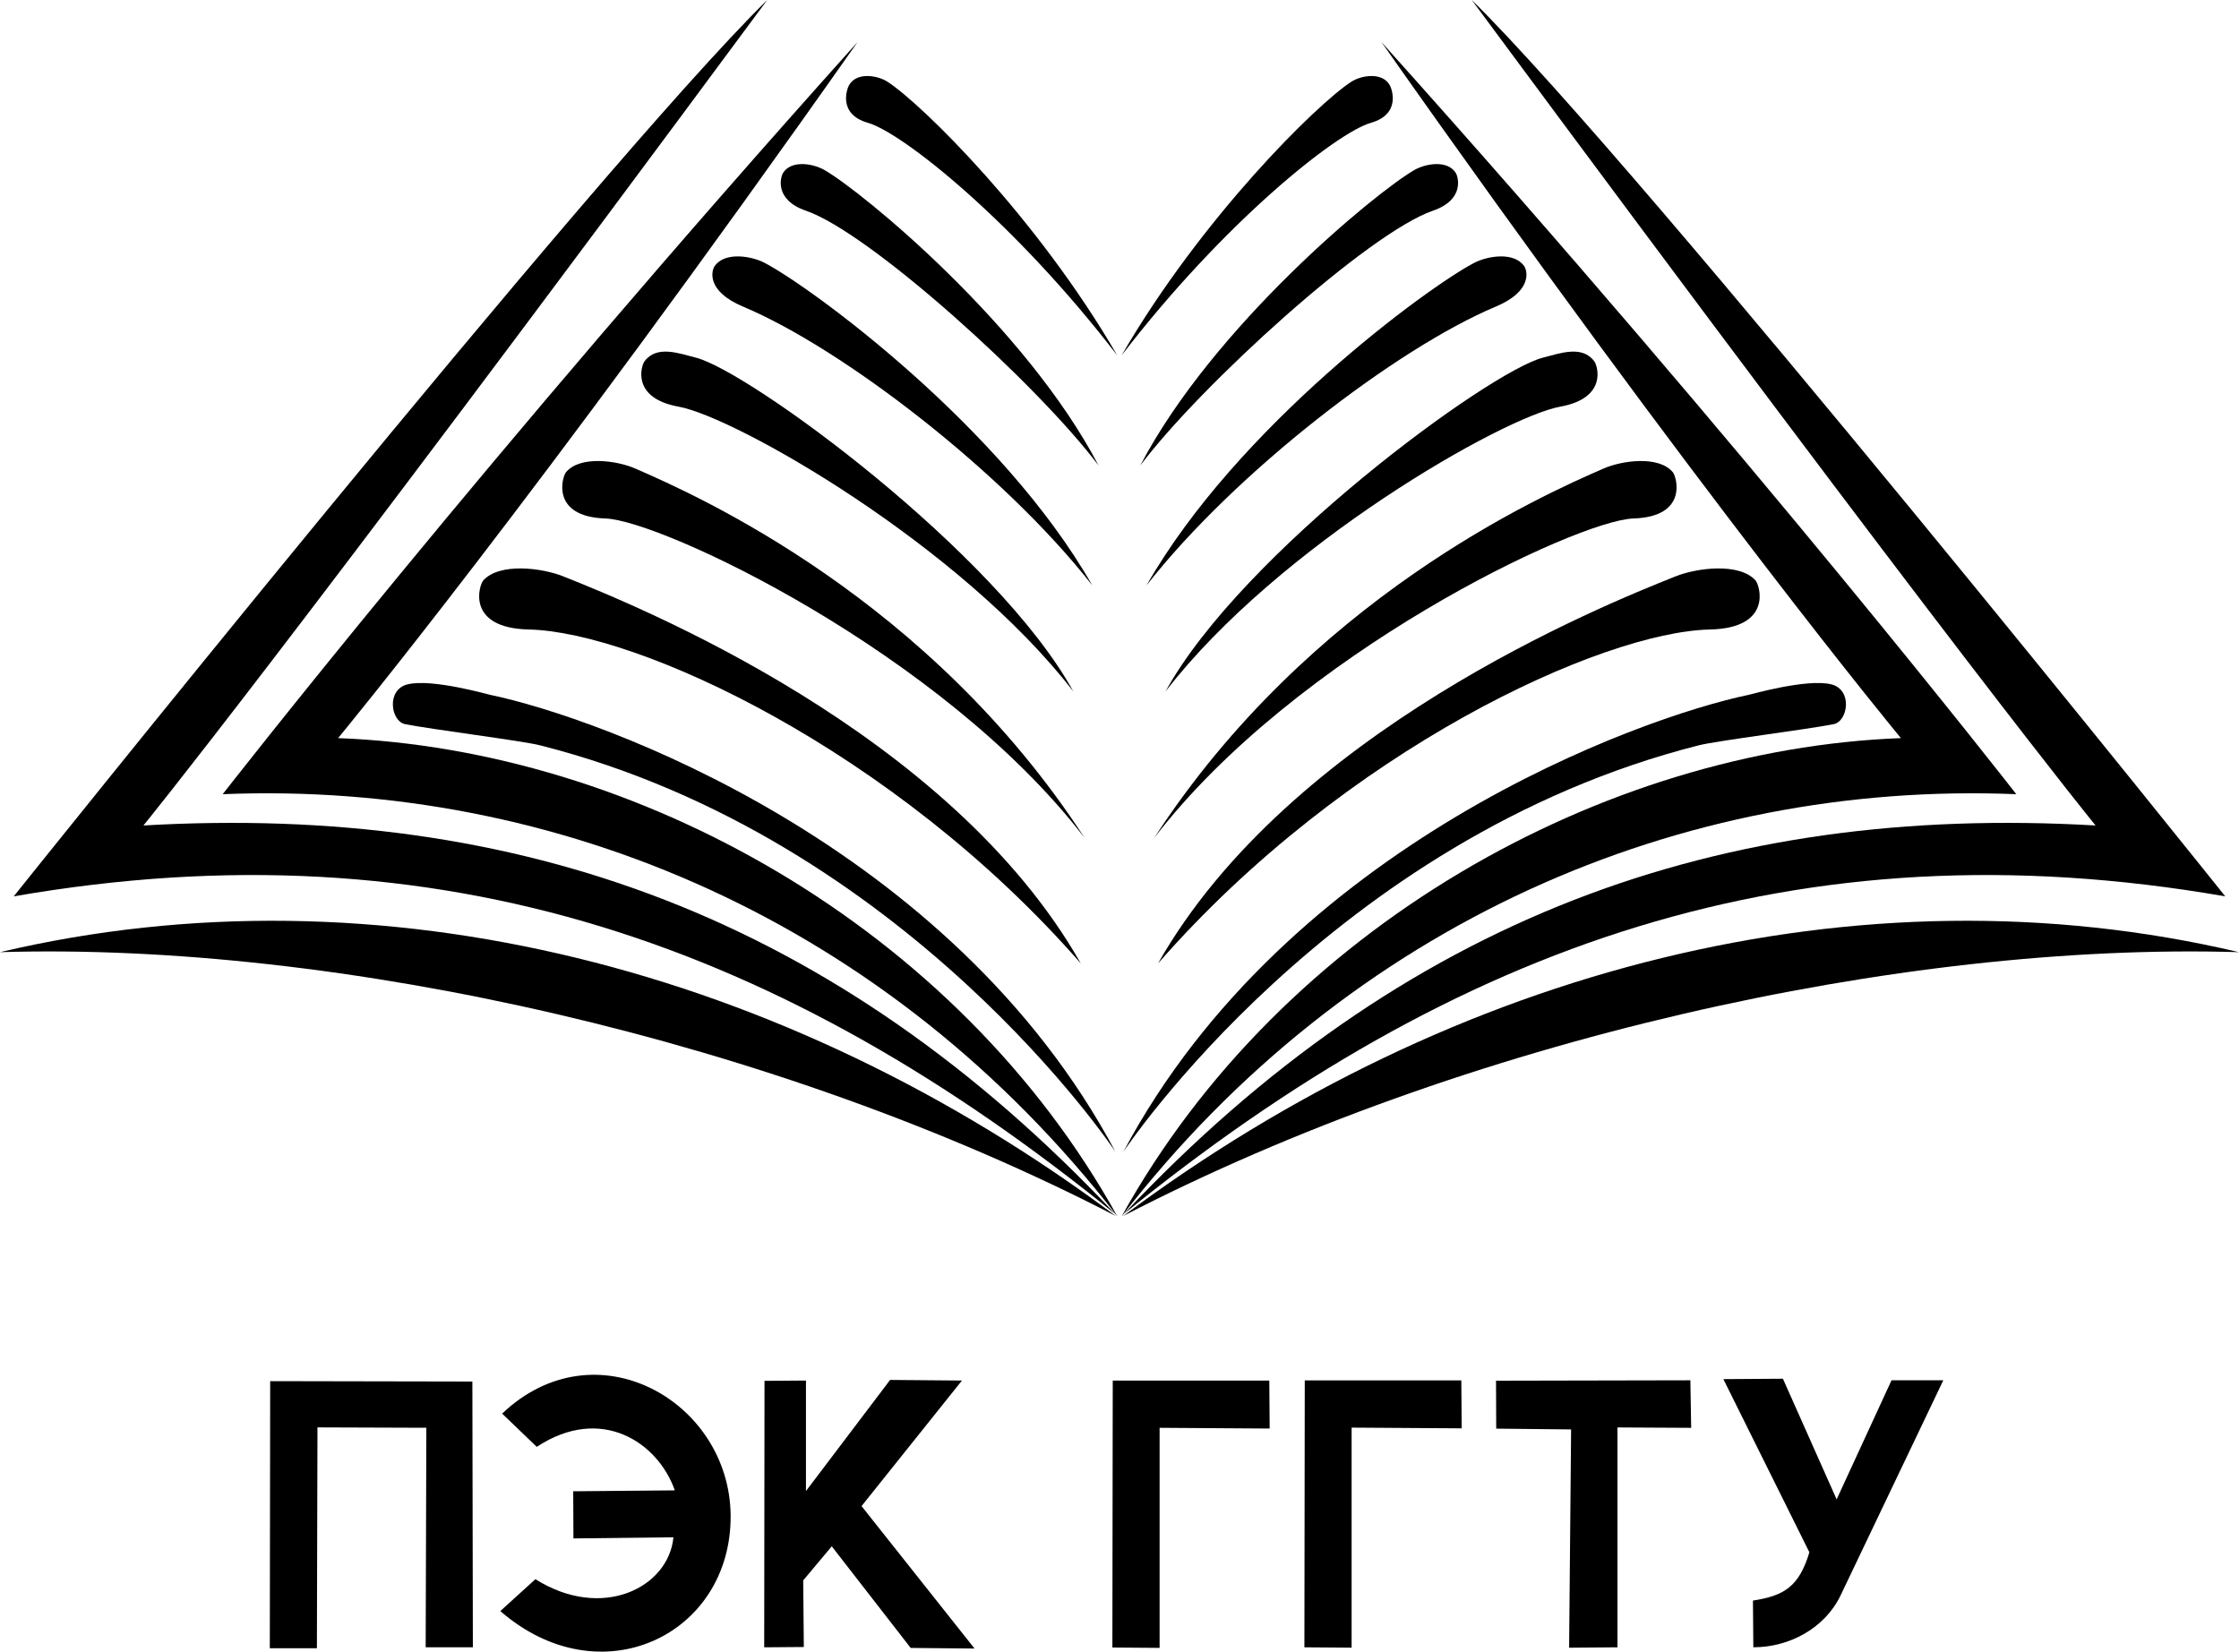 <?xml version="1.0" encoding="utf-8"?>
<svg viewBox="75 115 353.351 260.717" height="100%" xmlns="http://www.w3.org/2000/svg">
  <g>
    <title>water</title>
    <g transform="matrix(1, 0, 0, 1, -0.274, 0.142)">
      <title>right</title>
      <path d="M 251.597 170.967 C 238.994 149.239 220.763 131.276 215.333 127.76 C 213.782 126.756 210.46 126.174 209.261 128.314 C 208.939 128.888 207.458 132.877 212.245 134.245 C 217.703 135.805 235.454 149.938 251.597 170.967 Z"/>
      <path d="M 248.64 188.334 C 237.153 166.35 211.408 145.147 205.366 141.684 C 203.64 140.695 200.184 140.051 198.85 142.158 C 198.492 142.724 197.356 146.364 202.472 148.124 C 212.617 151.615 239.049 175.583 248.64 188.334 Z"/>
      <path d="M 247.649 207.252 C 233.363 182.205 203.286 160.188 195.954 156.356 C 193.859 155.261 189.665 154.548 188.047 156.88 C 187.612 157.506 186.597 160.763 192.56 163.267 C 208.186 169.828 233.654 189.375 247.649 207.252 Z"/>
      <path d="M 244.657 224.001 C 232.602 202.091 193.53 173.458 185.098 171.316 C 182.408 170.633 178.91 169.295 176.985 171.903 C 176.467 172.603 174.857 177.688 182.356 179.048 C 191.39 180.687 226.835 200.925 244.657 224.001 Z"/>
      <path d="M 246.443 247.121 C 221.93 209.418 185.587 193.181 175.488 188.801 C 172.603 187.549 166.825 186.734 164.596 189.4 C 163.997 190.115 162.119 196.423 170.814 196.701 C 179.658 196.984 223.967 217.876 246.443 247.121 Z"/>
      <path d="M 245.842 266.939 C 225.079 230.368 175.827 210.487 164.149 205.832 C 160.814 204.502 154.133 203.636 151.555 206.469 C 150.862 207.229 148.773 214.014 158.745 214.227 C 175.732 214.59 216.255 233.085 245.842 266.939 Z"/>
      <path d="M 251.309 296.671 C 225.411 248.009 169.75 228.105 152.659 224.547 C 152.627 224.579 143.397 221.891 139.543 222.897 C 136.204 223.768 136.947 228.711 139.216 229.169 C 143.198 229.972 157.628 231.781 160.474 232.501 C 218.487 247.179 251.309 296.671 251.309 296.671 Z"/>
    </g>
    <g transform="matrix(-1, 0, 0, 1, 636.11, 0.524)">
      <title>left</title>
      <path d="M 384.11 170.585 C 371.507 148.857 353.276 130.894 347.846 127.378 C 346.295 126.374 342.973 125.792 341.774 127.932 C 341.452 128.506 339.971 132.495 344.758 133.863 C 350.216 135.423 367.967 149.556 384.11 170.585 Z"/>
      <path d="M 381.153 187.952 C 369.666 165.968 343.921 144.765 337.879 141.302 C 336.153 140.313 332.697 139.669 331.363 141.776 C 331.005 142.342 329.869 145.982 334.985 147.742 C 345.13 151.233 371.562 175.201 381.153 187.952 Z"/>
      <path d="M 380.162 206.87 C 365.876 181.823 335.799 159.806 328.467 155.974 C 326.372 154.879 322.178 154.166 320.56 156.498 C 320.125 157.124 319.11 160.381 325.073 162.885 C 340.699 169.446 366.167 188.993 380.162 206.87 Z"/>
      <path d="M 377.17 223.619 C 365.115 201.709 326.043 173.076 317.611 170.934 C 314.921 170.251 311.423 168.913 309.498 171.521 C 308.98 172.221 307.37 177.306 314.869 178.666 C 323.903 180.305 359.348 200.543 377.17 223.619 Z"/>
      <path d="M 378.956 246.739 C 354.443 209.036 318.1 192.799 308.001 188.419 C 305.116 187.167 299.338 186.352 297.109 189.018 C 296.51 189.733 294.632 196.041 303.327 196.319 C 312.171 196.602 356.48 217.494 378.956 246.739 Z"/>
      <path d="M 378.355 266.557 C 357.592 229.986 308.34 210.105 296.662 205.45 C 293.327 204.12 286.646 203.254 284.068 206.087 C 283.375 206.847 281.286 213.632 291.258 213.845 C 308.245 214.208 348.768 232.703 378.355 266.557 Z"/>
      <path d="M 383.822 296.289 C 357.924 247.627 302.263 227.723 285.172 224.165 C 285.14 224.197 275.91 221.509 272.056 222.515 C 268.717 223.386 269.46 228.329 271.729 228.787 C 275.711 229.59 290.141 231.399 292.987 232.119 C 351 246.797 383.822 296.289 383.822 296.289 Z"/>
    </g>
  </g>
  <g transform="matrix(1, 0, 0, 1, 0.147, 0.569)">
    <title>left</title>
    <path d="M 210.199 121.059 C 151.418 186.532 109.999 239.797 109.999 239.797 C 162.702 237.646 215.141 259.868 251.204 306.463 C 225.821 260.632 175.082 232.711 128.211 230.944 C 128.211 230.944 159.47 193.21 210.199 121.059 Z"/>
    <path d="M 195.934 114.431 C 168.809 141.103 77.023 255.922 77.023 255.922 C 144.521 244.203 198.563 263.61 250.855 306.069 C 206.64 259.084 156.783 241.313 97.488 244.735 C 97.488 244.735 118.818 218.704 195.934 114.431 Z"/>
    <path d="M 74.853 264.733 C 134.952 250.565 198.922 267.484 250.949 306.383 C 197.176 278.543 128.201 263.126 74.853 264.733 Z"/>
  </g>
  <g transform="matrix(-1, 0, 0, 1, 503.204, 0.569)" style="">
    <title>right</title>
    <path d="M 210.199 121.059 C 151.418 186.532 109.999 239.797 109.999 239.797 C 162.702 237.646 215.141 259.868 251.204 306.463 C 225.821 260.632 175.082 232.711 128.211 230.944 C 128.211 230.944 159.47 193.21 210.199 121.059 Z"/>
    <path d="M 195.934 114.431 C 168.809 141.103 77.023 255.922 77.023 255.922 C 144.521 244.203 198.563 263.61 250.855 306.069 C 206.64 259.084 156.783 241.313 97.488 244.735 C 97.488 244.735 118.818 218.704 195.934 114.431 Z"/>
    <path d="M 74.853 264.733 C 134.952 250.565 198.922 267.484 250.949 306.383 C 197.176 278.543 128.201 263.126 74.853 264.733 Z"/>
  </g>
  <g>
    <title>TEXT</title>
    <path d="M 117.639 333.017 L 117.581 375.177 L 125.012 375.183 L 125.102 340.317 L 142.284 340.377 L 142.179 375.032 L 149.626 375.032 L 149.547 333.079 L 117.639 333.017 Z">
      <title>P</title>
    </path>
    <path d="M 181.281 357.665 L 165.498 357.845 L 165.462 350.402 L 181.497 350.259 C 178.836 342.687 169.875 336.688 159.709 343.392 L 154.245 338.142 C 169.022 324.098 190.157 336.202 190.305 354.213 C 190.46 373.062 169.8 383.088 153.957 369.314 L 159.494 364.28 C 170.032 370.901 180.512 365.613 181.281 357.665 Z">
      <title>E</title>
    </path>
    <path d="M 195.653 332.971 L 195.605 375.033 L 201.856 374.984 L 201.759 364.469 L 206.265 359.09 L 218.719 375.13 L 228.798 375.227 L 210.966 352.742 L 226.812 332.923 L 215.472 332.826 L 202.195 350.367 L 202.195 332.923 L 195.653 332.971 Z">
      <title>K</title>
    </path>
    <path d="M 250.61 332.932 L 250.552 375.066 L 258.004 375.124 L 258.004 340.385 L 275.374 340.499 L 275.317 332.932 L 250.61 332.932 Z">
      <title>G</title>
    </path>
    <path d="M 280.913 332.9 L 280.855 375.034 L 288.307 375.092 L 288.307 340.353 L 305.677 340.467 L 305.62 332.9 L 280.913 332.9 Z">
      <title>G</title>
    </path>
    <path d="M 311.097 332.947 L 311.127 340.514 L 322.946 340.639 L 322.633 375.096 L 330.263 375.033 L 330.263 340.326 L 341.894 340.389 L 341.769 332.884 L 311.097 332.947 Z">
      <title>T</title>
    </path>
    <path d="M 360.552 360.036 L 346.975 332.699 C 350.149 332.678 353.282 332.658 356.374 332.637 L 364.852 351.681 L 373.514 332.883 L 381.685 332.883 L 365.466 366.855 C 362.989 372.016 357.357 375.046 351.705 375.026 L 351.644 367.654 C 356.559 366.897 358.914 365.463 360.552 360.036 Z">
      <title>Y</title>
    </path>
  </g>
</svg>